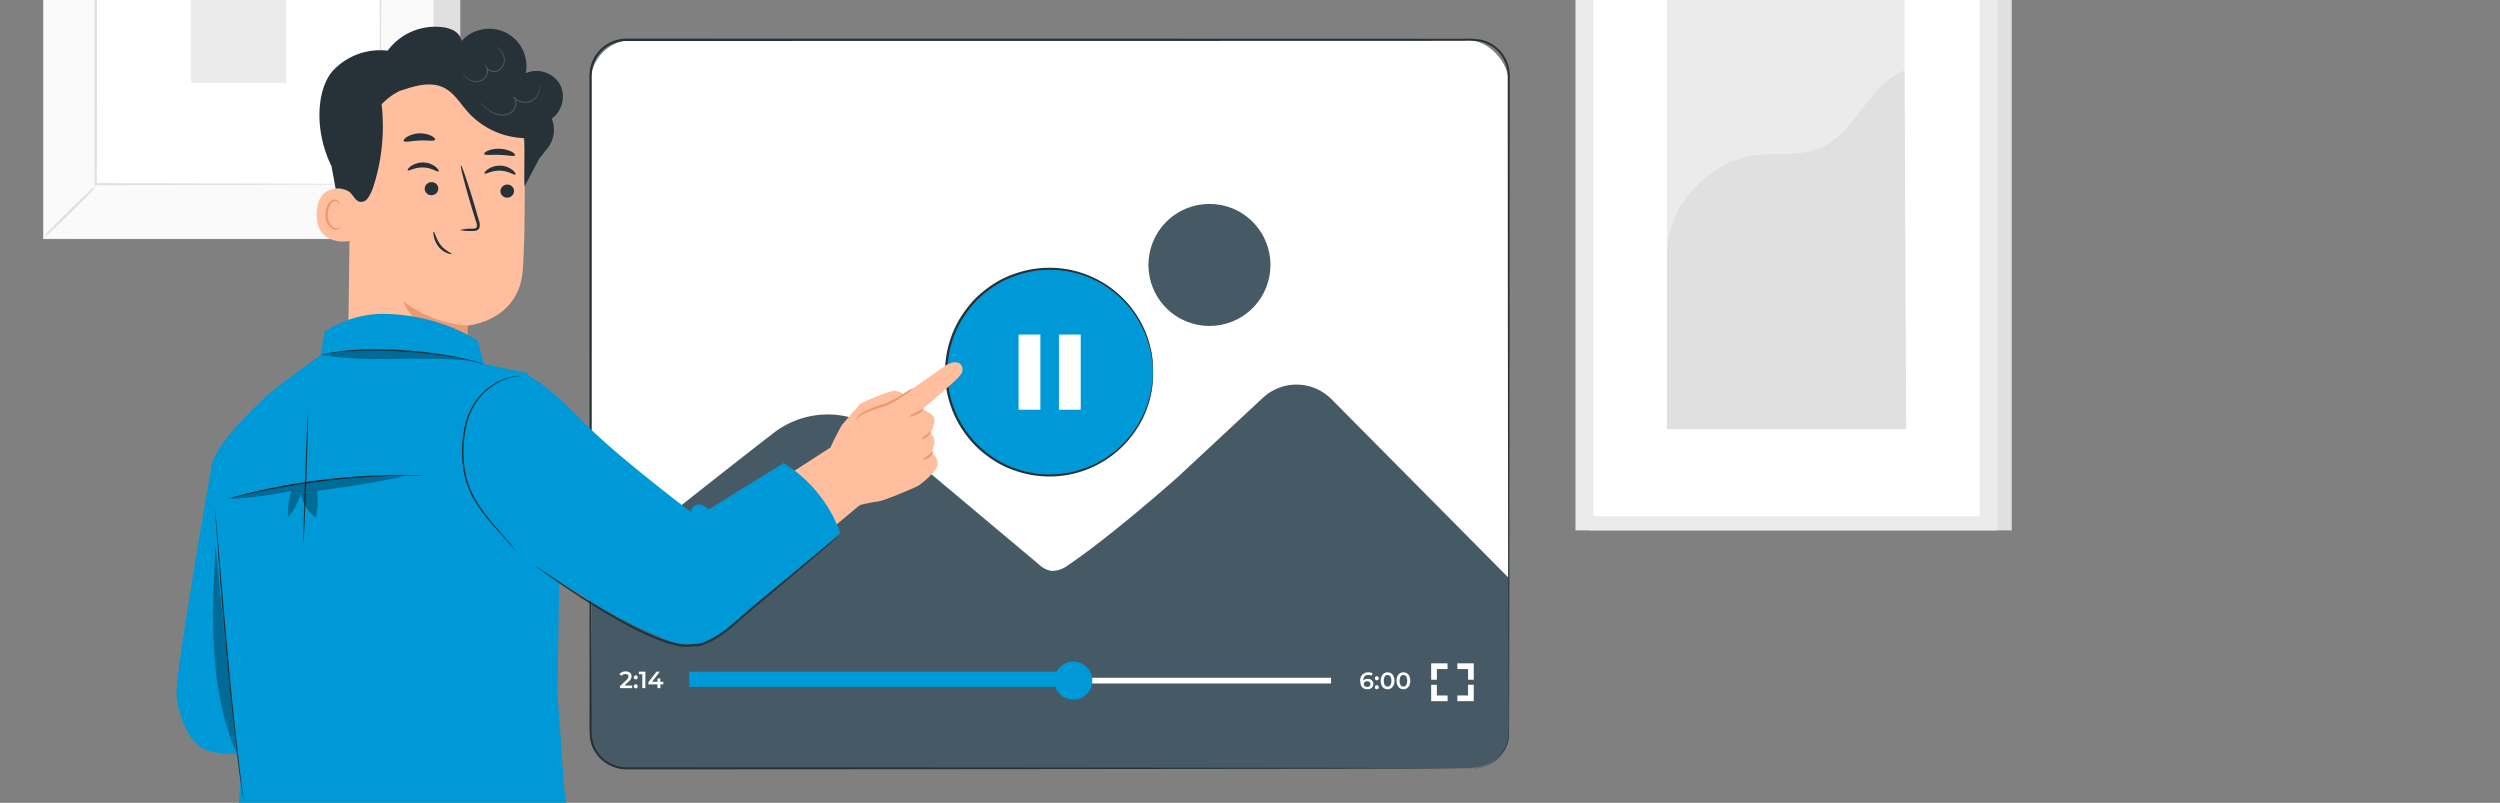 <svg xmlns="http://www.w3.org/2000/svg" xmlns:xlink="http://www.w3.org/1999/xlink" width="464" height="149" viewBox="0 0 464 149">
  <rect x="0" y="0" width="464" height="149" fill="#808080" stroke="none"/>
  <defs>
    <clipPath id="clip-path">
      <rect id="Rectángulo_2465" data-name="Rectángulo 2465" width="464" height="149" transform="translate(84 346)" fill="#fff"/>
    </clipPath>
  </defs>
  <g id="Enmascarar_grupo_1" data-name="Enmascarar grupo 1" transform="translate(-84 -346)" clip-path="url(#clip-path)">
    <g id="Grupo_14969" data-name="Grupo 14969" transform="translate(49.978 281.796)">
      <g id="Background_Complete" data-name="Background Complete" transform="translate(42.022 32.934)">
        <g id="Grupo_14553" data-name="Grupo 14553" transform="translate(284.41)">
          <g id="Grupo_14547" data-name="Grupo 14547" transform="translate(2.606)">
            <rect id="Rectángulo_2452" data-name="Rectángulo 2452" width="78.36" height="129.708" fill="#e0e0e0"/>
          </g>
          <g id="Grupo_14548" data-name="Grupo 14548" transform="translate(0)">
            <rect id="Rectángulo_2453" data-name="Rectángulo 2453" width="78.36" height="129.708" fill="#ebebeb"/>
          </g>
          <g id="Grupo_14549" data-name="Grupo 14549" transform="translate(3.337 2.63)">
            <rect id="Rectángulo_2454" data-name="Rectángulo 2454" width="71.686" height="124.447" fill="#fff"/>
          </g>
          <g id="Grupo_14552" data-name="Grupo 14552" transform="translate(16.983 18.801)">
            <g id="Grupo_14550" data-name="Grupo 14550" transform="translate(0.001)">
              <rect id="Rectángulo_2455" data-name="Rectángulo 2455" width="44.081" height="92.105" fill="#ebebeb"/>
            </g>
            <g id="Grupo_14551" data-name="Grupo 14551" transform="translate(0 25.533)">
              <path id="Trazado_57222" data-name="Trazado 57222" d="M399.295,119.467c-.1-8.6,7.635-17,16.155-18.2,4.063-.573,8.379.233,12.176-1.324,6.776-2.779,8.932-11.782,15.752-14.452l.31,66.572H399.295Z" transform="translate(-399.294 -85.488)" fill="#e0e0e0"/>
            </g>
          </g>
        </g>
        <g id="Grupo_14638" data-name="Grupo 14638" transform="translate(0 0.025)">
          <g id="Grupo_14561" data-name="Grupo 14561" transform="translate(4.932 0.023)">
            <g id="Grupo_14560" data-name="Grupo 14560">
              <g id="Grupo_14559" data-name="Grupo 14559">
                <g id="Grupo_14558" data-name="Grupo 14558">
                  <g id="Grupo_14557" data-name="Grupo 14557">
                    <g id="Grupo_14556" data-name="Grupo 14556">
                      <g id="Grupo_14555" data-name="Grupo 14555">
                        <g id="Grupo_14554" data-name="Grupo 14554">
                          <rect id="Rectángulo_2456" data-name="Rectángulo 2456" width="72.495" height="75.57" fill="#e0e0e0"/>
                        </g>
                      </g>
                    </g>
                  </g>
                </g>
              </g>
            </g>
          </g>
          <g id="Grupo_14576" data-name="Grupo 14576">
            <g id="Grupo_14568" data-name="Grupo 14568" transform="translate(0.022 0.023)">
              <g id="Grupo_14567" data-name="Grupo 14567">
                <g id="Grupo_14566" data-name="Grupo 14566">
                  <g id="Grupo_14565" data-name="Grupo 14565">
                    <g id="Grupo_14564" data-name="Grupo 14564">
                      <g id="Grupo_14563" data-name="Grupo 14563">
                        <g id="Grupo_14562" data-name="Grupo 14562">
                          <rect id="Rectángulo_2457" data-name="Rectángulo 2457" width="72.495" height="75.57" fill="#fafafa"/>
                        </g>
                      </g>
                    </g>
                  </g>
                </g>
              </g>
            </g>
            <g id="Grupo_14575" data-name="Grupo 14575">
              <g id="Grupo_14574" data-name="Grupo 14574">
                <g id="Grupo_14573" data-name="Grupo 14573">
                  <g id="Grupo_14572" data-name="Grupo 14572">
                    <g id="Grupo_14571" data-name="Grupo 14571">
                      <g id="Grupo_14570" data-name="Grupo 14570">
                        <g id="Grupo_14569" data-name="Grupo 14569">
                          <path id="Trazado_57223" data-name="Trazado 57223" d="M114.562,108.579H42.022V32.964h72.54Zm-72.5-.045h72.45V33.009H42.067Z" transform="translate(-42.022 -32.964)" fill="#e0e0e0"/>
                        </g>
                      </g>
                    </g>
                  </g>
                </g>
              </g>
            </g>
          </g>
          <g id="Grupo_14584" data-name="Grupo 14584" transform="translate(9.768 10.181)">
            <g id="Grupo_14583" data-name="Grupo 14583">
              <g id="Grupo_14582" data-name="Grupo 14582">
                <g id="Grupo_14581" data-name="Grupo 14581">
                  <g id="Grupo_14580" data-name="Grupo 14580">
                    <g id="Grupo_14579" data-name="Grupo 14579">
                      <g id="Grupo_14578" data-name="Grupo 14578">
                        <g id="Grupo_14577" data-name="Grupo 14577">
                          <rect id="Rectángulo_2458" data-name="Rectángulo 2458" width="53.004" height="55.252" fill="#fff"/>
                        </g>
                      </g>
                    </g>
                  </g>
                </g>
              </g>
            </g>
          </g>
          <g id="Grupo_14593" data-name="Grupo 14593" transform="translate(0.092 65.798)">
            <g id="Grupo_14592" data-name="Grupo 14592" transform="translate(0 0)">
              <g id="Grupo_14591" data-name="Grupo 14591">
                <g id="Grupo_14590" data-name="Grupo 14590">
                  <g id="Grupo_14589" data-name="Grupo 14589">
                    <g id="Grupo_14588" data-name="Grupo 14588">
                      <g id="Grupo_14587" data-name="Grupo 14587">
                        <g id="Grupo_14586" data-name="Grupo 14586">
                          <g id="Grupo_14585" data-name="Grupo 14585">
                            <path id="Trazado_57224" data-name="Trazado 57224" d="M51.806,110.964a8.627,8.627,0,0,1-1.308,1.521c-.846.893-2.036,2.1-3.369,3.416s-2.559,2.484-3.463,3.314a8.424,8.424,0,0,1-1.532,1.276,8.476,8.476,0,0,1,1.3-1.514c.846-.893,2.039-2.1,3.376-3.422s2.565-2.49,3.47-3.32A8.278,8.278,0,0,1,51.806,110.964Z" transform="translate(-42.132 -110.961)" fill="#e0e0e0"/>
                          </g>
                        </g>
                      </g>
                    </g>
                  </g>
                </g>
              </g>
            </g>
          </g>
          <g id="Grupo_14602" data-name="Grupo 14602" transform="translate(62.768 65.663)">
            <g id="Grupo_14601" data-name="Grupo 14601" transform="translate(0 0)">
              <g id="Grupo_14600" data-name="Grupo 14600">
                <g id="Grupo_14599" data-name="Grupo 14599">
                  <g id="Grupo_14598" data-name="Grupo 14598">
                    <g id="Grupo_14597" data-name="Grupo 14597">
                      <g id="Grupo_14596" data-name="Grupo 14596">
                        <g id="Grupo_14595" data-name="Grupo 14595">
                          <g id="Grupo_14594" data-name="Grupo 14594">
                            <path id="Trazado_57225" data-name="Trazado 57225" d="M116.431,110.8a8.66,8.66,0,0,1,1.521,1.308c.893.846,2.1,2.036,3.416,3.369s2.484,2.559,3.314,3.462a8.539,8.539,0,0,1,1.276,1.532,8.393,8.393,0,0,1-1.515-1.3c-.893-.846-2.1-2.039-3.422-3.377s-2.489-2.565-3.32-3.469A8.229,8.229,0,0,1,116.431,110.8Z" transform="translate(-116.428 -110.801)" fill="#e0e0e0"/>
                          </g>
                        </g>
                      </g>
                    </g>
                  </g>
                </g>
              </g>
            </g>
          </g>
          <g id="Grupo_14611" data-name="Grupo 14611" transform="translate(62.624 0.799)">
            <g id="Grupo_14610" data-name="Grupo 14610">
              <g id="Grupo_14609" data-name="Grupo 14609">
                <g id="Grupo_14608" data-name="Grupo 14608">
                  <g id="Grupo_14607" data-name="Grupo 14607">
                    <g id="Grupo_14606" data-name="Grupo 14606">
                      <g id="Grupo_14605" data-name="Grupo 14605">
                        <g id="Grupo_14604" data-name="Grupo 14604">
                          <g id="Grupo_14603" data-name="Grupo 14603">
                            <path id="Trazado_57226" data-name="Trazado 57226" d="M116.26,43.441a8.659,8.659,0,0,1,1.308-1.521c.846-.893,2.036-2.1,3.369-3.416s2.559-2.484,3.463-3.314a8.346,8.346,0,0,1,1.532-1.276,8.52,8.52,0,0,1-1.3,1.514c-.846.893-2.039,2.1-3.377,3.422s-2.565,2.489-3.469,3.32A8.23,8.23,0,0,1,116.26,43.441Z" transform="translate(-116.257 -33.911)" fill="#e0e0e0"/>
                          </g>
                        </g>
                      </g>
                    </g>
                  </g>
                </g>
              </g>
            </g>
          </g>
          <g id="Grupo_14620" data-name="Grupo 14620" transform="translate(0.093 0.79)">
            <g id="Grupo_14619" data-name="Grupo 14619">
              <g id="Grupo_14618" data-name="Grupo 14618">
                <g id="Grupo_14617" data-name="Grupo 14617">
                  <g id="Grupo_14616" data-name="Grupo 14616">
                    <g id="Grupo_14615" data-name="Grupo 14615">
                      <g id="Grupo_14614" data-name="Grupo 14614">
                        <g id="Grupo_14613" data-name="Grupo 14613">
                          <g id="Grupo_14612" data-name="Grupo 14612">
                            <path id="Trazado_57227" data-name="Trazado 57227" d="M51.662,43.575a8.66,8.66,0,0,1-1.521-1.308c-.893-.846-2.1-2.036-3.416-3.369s-2.484-2.559-3.314-3.463A8.394,8.394,0,0,1,42.135,33.9a8.427,8.427,0,0,1,1.513,1.3c.894.847,2.106,2.04,3.422,3.377s2.49,2.566,3.321,3.47A8.318,8.318,0,0,1,51.662,43.575Z" transform="translate(-42.132 -33.9)" fill="#e0e0e0"/>
                          </g>
                        </g>
                      </g>
                    </g>
                  </g>
                </g>
              </g>
            </g>
          </g>
          <g id="Grupo_14629" data-name="Grupo 14629" transform="translate(9.533 9.947)">
            <g id="Grupo_14628" data-name="Grupo 14628">
              <g id="Grupo_14627" data-name="Grupo 14627">
                <g id="Grupo_14626" data-name="Grupo 14626">
                  <g id="Grupo_14625" data-name="Grupo 14625">
                    <g id="Grupo_14624" data-name="Grupo 14624">
                      <g id="Grupo_14623" data-name="Grupo 14623">
                        <g id="Grupo_14622" data-name="Grupo 14622">
                          <g id="Grupo_14621" data-name="Grupo 14621">
                            <path id="Trazado_57228" data-name="Trazado 57228" d="M106.416,100.242a2.645,2.645,0,0,1-.011-.268c0-.188-.007-.442-.012-.771-.006-.693-.014-1.689-.024-2.982-.013-2.618-.031-6.426-.054-11.261-.025-9.677-.061-23.463-.1-39.969l.2.2-52.854.03h-.005l.235-.235c-.013,20.28-.024,39.252-.033,55.252l-.2-.2,38.273.1,10.751.052,2.845.024.735.011c.166,0,.252.008.256.011a1.457,1.457,0,0,1-.234.012l-.713.012-2.806.023-10.705.052-38.4.1h-.2v-.2c-.01-16-.021-34.972-.034-55.252v-.235h.24l52.854.03h.2v.2c-.043,16.561-.079,30.391-.1,40.1-.024,4.815-.041,8.608-.054,11.215-.01,1.276-.019,2.259-.024,2.943-.005.319-.009.566-.012.749A1.777,1.777,0,0,1,106.416,100.242Z" transform="translate(-53.322 -44.755)" fill="#e0e0e0"/>
                          </g>
                        </g>
                      </g>
                    </g>
                  </g>
                </g>
              </g>
            </g>
          </g>
          <g id="Grupo_14637" data-name="Grupo 14637" transform="translate(27.426 28.964)">
            <g id="Grupo_14636" data-name="Grupo 14636">
              <g id="Grupo_14635" data-name="Grupo 14635">
                <g id="Grupo_14634" data-name="Grupo 14634">
                  <g id="Grupo_14633" data-name="Grupo 14633">
                    <g id="Grupo_14632" data-name="Grupo 14632">
                      <g id="Grupo_14631" data-name="Grupo 14631">
                        <g id="Grupo_14630" data-name="Grupo 14630">
                          <rect id="Rectángulo_2459" data-name="Rectángulo 2459" width="17.687" height="17.687" fill="#ebebeb"/>
                        </g>
                      </g>
                    </g>
                  </g>
                </g>
              </g>
            </g>
          </g>
        </g>
      </g>
      <g id="Screen" transform="translate(143.412 71.371)">
        <g id="Grupo_14651" data-name="Grupo 14651" transform="translate(0 0)">
          <g id="Grupo_14641" data-name="Grupo 14641">
            <rect id="Rectángulo_2460" data-name="Rectángulo 2460" width="170.405" height="135.206" rx="7.867" transform="translate(0.22 0.22)" fill="#fff"/>
            <path id="Trazado_57229" data-name="Trazado 57229" d="M300,157.332a9.162,9.162,0,0,0-12.751-.253L271.3,171.929s-12.2,10.831-20.1,16.135a4.963,4.963,0,0,1-3.207,1.132,4.462,4.462,0,0,1-2.334-1.227l-21.011-17.626-7.658-6.378a16.4,16.4,0,0,0-20.528-.38c-15.712,12.148-33.732,26.695-33.732,26.695l-.208,29.97c-.022,3.077,3.271,5.58,7.34,5.58H325.143c4.275,0,7.741-2.621,7.741-5.855V190.5Z" transform="translate(-162.259 -90.404)" fill="#455a64"/>
            <g id="Grupo_14639" data-name="Grupo 14639" transform="translate(99.067 25.989)">
              <circle id="Elipse_877" data-name="Elipse 877" cx="11.326" cy="11.326" r="11.326" transform="translate(0 16.018) rotate(-45)" fill="#455a64"/>
            </g>
            <g id="Grupo_14640" data-name="Grupo 14640">
              <path id="Trazado_57230" data-name="Trazado 57230" d="M326.2,213.923s.131-.014.389-.031a6.189,6.189,0,0,0,1.139-.175,6.6,6.6,0,0,0,3.705-2.432,6.468,6.468,0,0,0,1.27-3.031,12.284,12.284,0,0,0,.073-1.923q0-1.011-.005-2.106c-.006-2.922-.013-6.292-.02-10.085-.016-15.182-.04-37.142-.07-64.274-.008-13.568-.017-28.43-.026-44.385a6.5,6.5,0,0,0-2.4-5.139,6.57,6.57,0,0,0-2.65-1.278,13.992,13.992,0,0,0-3.027-.158l-12.559.005-26.215.009-116.725.018a6.447,6.447,0,0,0-5.909,3.882,6.83,6.83,0,0,0-.477,1.8c-.06.61-.044,1.256-.046,1.9v3.841q0,7.67,0,15.234,0,15.125,0,29.782c0,19.526-.008,38.36-.013,56.3q0,6.728,0,13.286c.023,1.083-.059,2.2.07,3.235a6.294,6.294,0,0,0,1.17,2.886,6.466,6.466,0,0,0,5.379,2.651l24.728.011,44.387.027,64.27.07,17.474.041,4.544.022c1.024.007,1.549.022,1.549.022s-.525.015-1.549.023l-4.544.022-17.474.04-64.27.07-44.387.027-24.728.011a6.858,6.858,0,0,1-5.694-2.807,6.685,6.685,0,0,1-1.244-3.062,32.375,32.375,0,0,1-.077-3.29q0-6.557,0-13.286c0-17.942-.008-36.776-.013-56.3q0-14.644,0-29.782,0-7.563,0-15.234V86.513c0-.639-.017-1.279.048-1.948a7.221,7.221,0,0,1,.51-1.919,6.886,6.886,0,0,1,6.313-4.148l116.725.017,26.215.009,12.559.005a14.359,14.359,0,0,1,3.108.17,6.96,6.96,0,0,1,2.8,1.355,6.87,6.87,0,0,1,2.527,5.427c-.009,15.955-.019,30.816-.026,44.385-.03,27.133-.054,49.092-.07,64.274-.008,3.794-.014,7.163-.02,10.085q0,1.1-.005,2.106a12.436,12.436,0,0,1-.085,1.939,6.656,6.656,0,0,1-5.073,5.49,5.788,5.788,0,0,1-1.149.155C326.331,213.924,326.2,213.923,326.2,213.923Z" transform="translate(-162.211 -78.497)" fill="#263238"/>
            </g>
          </g>
          <g id="Grupo_14642" data-name="Grupo 14642" transform="translate(5.574 117.446)">
            <path id="Trazado_57231" data-name="Trazado 57231" d="M171.189,220.338v.48h-2.252v-.38l1.214-1.153c.3-.283.349-.462.349-.633,0-.279-.192-.441-.569-.441a.863.863,0,0,0-.715.319l-.4-.305a1.411,1.411,0,0,1,1.161-.507c.664,0,1.092.337,1.092.878a1.221,1.221,0,0,1-.506.964l-.817.778Z" transform="translate(-168.818 -217.718)" fill="#fff"/>
            <path id="Trazado_57232" data-name="Trazado 57232" d="M171.992,218.961a.358.358,0,1,1,.715,0,.358.358,0,1,1-.715,0Zm0,1.664a.358.358,0,1,1,.715,0,.358.358,0,1,1-.715,0Z" transform="translate(-169.314 -217.856)" fill="#fff"/>
            <path id="Trazado_57233" data-name="Trazado 57233" d="M174.3,217.77v3.056h-.567v-2.581h-.646v-.476Z" transform="translate(-169.486 -217.726)" fill="#fff"/>
            <path id="Trazado_57234" data-name="Trazado 57234" d="M177.96,220.133h-.542v.693h-.55v-.693h-1.676v-.394l1.506-1.969h.607l-1.42,1.882h1v-.616h.532v.616h.542Z" transform="translate(-169.815 -217.726)" fill="#fff"/>
          </g>
          <g id="Grupo_14643" data-name="Grupo 14643" transform="translate(18.712 118.63)">
            <rect id="Rectángulo_2461" data-name="Rectángulo 2461" width="118.941" height="1.057" fill="#fff"/>
          </g>
          <g id="Grupo_14644" data-name="Grupo 14644" transform="translate(18.539 117.491)">
            <rect id="Rectángulo_2462" data-name="Rectángulo 2462" width="72.462" height="2.819" fill="#0099d7"/>
          </g>
          <g id="Grupo_14645" data-name="Grupo 14645" transform="translate(86.284 115.631)">
            <path id="Trazado_57235" data-name="Trazado 57235" d="M271.549,219.095a3.528,3.528,0,1,1-3.529-3.528A3.528,3.528,0,0,1,271.549,219.095Z" transform="translate(-264.492 -215.567)" fill="#0099d7"/>
          </g>
          <g id="Grupo_14646" data-name="Grupo 14646" transform="translate(143.071 117.614)">
            <path id="Trazado_57236" data-name="Trazado 57236" d="M334.248,220.069a1.019,1.019,0,0,1-1.118.992c-.833,0-1.323-.537-1.323-1.52a1.448,1.448,0,0,1,1.5-1.624,1.533,1.533,0,0,1,.8.2l-.209.429a1.037,1.037,0,0,0-.581-.148c-.576,0-.939.359-.939,1.052v.005a1.044,1.044,0,0,1,.817-.319A.954.954,0,0,1,334.248,220.069Zm-.55.026c0-.319-.24-.519-.611-.519a.555.555,0,0,0-.62.524c0,.288.227.515.633.515A.53.53,0,0,0,333.7,220.1Z" transform="translate(-331.807 -217.917)" fill="#fff"/>
            <path id="Trazado_57237" data-name="Trazado 57237" d="M335.028,219.159a.358.358,0,1,1,.715,0,.358.358,0,1,1-.715,0Zm0,1.664a.358.358,0,1,1,.715,0,.358.358,0,1,1-.715,0Z" transform="translate(-332.311 -218.055)" fill="#fff"/>
            <path id="Trazado_57238" data-name="Trazado 57238" d="M336.309,219.489c0-1,.55-1.572,1.275-1.572s1.28.568,1.28,1.572-.55,1.572-1.28,1.572S336.309,220.492,336.309,219.489Zm1.982,0c0-.737-.288-1.078-.708-1.078s-.7.341-.7,1.078.289,1.078.7,1.078S338.291,220.227,338.291,219.489Z" transform="translate(-332.511 -217.917)" fill="#fff"/>
            <path id="Trazado_57239" data-name="Trazado 57239" d="M339.788,219.489c0-1,.55-1.572,1.275-1.572s1.28.568,1.28,1.572-.55,1.572-1.28,1.572S339.788,220.492,339.788,219.489Zm1.982,0c0-.737-.288-1.078-.708-1.078s-.7.341-.7,1.078.289,1.078.7,1.078S341.77,220.227,341.77,219.489Z" transform="translate(-333.055 -217.917)" fill="#fff"/>
          </g>
          <g id="Grupo_14647" data-name="Grupo 14647" transform="translate(156.238 115.948)">
            <path id="Trazado_57240" data-name="Trazado 57240" d="M348.473,218.99h-1.057v-3.048h3.042V217h-1.984Z" transform="translate(-347.416 -215.942)" fill="#fff"/>
          </g>
          <g id="Grupo_14648" data-name="Grupo 14648" transform="translate(156.235 119.931)">
            <path id="Trazado_57241" data-name="Trazado 57241" d="M350.46,223.706h-3.048v-3.042h1.057v1.984h1.991Z" transform="translate(-347.412 -220.665)" fill="#fff"/>
          </g>
          <g id="Grupo_14649" data-name="Grupo 14649" transform="translate(161.094 119.925)">
            <path id="Trazado_57242" data-name="Trazado 57242" d="M356.215,223.7h-3.042v-1.057h1.985v-1.991h1.057Z" transform="translate(-353.172 -220.656)" fill="#fff"/>
          </g>
          <g id="Grupo_14650" data-name="Grupo 14650" transform="translate(161.091 115.948)">
            <path id="Trazado_57243" data-name="Trazado 57243" d="M356.217,218.984H355.16V217h-1.99v-1.057h3.048Z" transform="translate(-353.169 -215.942)" fill="#fff"/>
          </g>
        </g>
      </g>
      <g id="Button" transform="translate(206.831 111.272)">
        <g id="Grupo_14657" data-name="Grupo 14657" transform="translate(0 0)">
          <g id="Grupo_14655" data-name="Grupo 14655" transform="translate(0)">
            <g id="Grupo_14654" data-name="Grupo 14654">
              <g id="Grupo_14653" data-name="Grupo 14653">
                <circle id="Elipse_878" data-name="Elipse 878" cx="19.195" cy="19.195" r="19.195" transform="translate(0 37.902) rotate(-80.848)" fill="#0099d7"/>
                <g id="Grupo_14652" data-name="Grupo 14652" transform="translate(2.589 2.642)">
                  <path id="Trazado_57244" data-name="Trazado 57244" d="M279.067,148.29a1.674,1.674,0,0,1-.038-.31c-.017-.228-.04-.528-.068-.91l-.044-.67c-.028-.245-.082-.511-.126-.8a14.094,14.094,0,0,0-.407-1.975,18.332,18.332,0,0,0-2.135-5.073,19.019,19.019,0,0,0-22.846-8.1,17.452,17.452,0,0,0-4.8,2.586,17.375,17.375,0,0,0-4.012,4.032,18.379,18.379,0,0,0-2.712,5.229,18.819,18.819,0,0,0,0,11.976,18.375,18.375,0,0,0,2.711,5.23,21.565,21.565,0,0,0,1.86,2.2,21.236,21.236,0,0,0,2.153,1.831,17.478,17.478,0,0,0,4.8,2.588,19.068,19.068,0,0,0,22.846-8.1,18.312,18.312,0,0,0,2.135-5.073,14.079,14.079,0,0,0,.407-1.976c.045-.288.1-.554.126-.8s.031-.467.045-.67c.028-.382.051-.682.067-.909a1.658,1.658,0,0,1,.038-.31,1.579,1.579,0,0,1,.007.311c-.006.228-.014.531-.025.914q-.01.3-.024.675c-.02.247-.067.515-.105.807a13.541,13.541,0,0,1-.37,2,18.179,18.179,0,0,1-2.09,5.158,19.334,19.334,0,0,1-13.012,9.169,19.409,19.409,0,0,1-10.184-.815,17.792,17.792,0,0,1-4.916-2.631,17.777,17.777,0,0,1-4.11-4.116,18.778,18.778,0,0,1-2.78-5.348,19.207,19.207,0,0,1,0-12.252,18.77,18.77,0,0,1,2.78-5.346,17.726,17.726,0,0,1,4.109-4.115,17.8,17.8,0,0,1,4.915-2.63,19.415,19.415,0,0,1,10.183-.815,19.327,19.327,0,0,1,13.012,9.169,18.18,18.18,0,0,1,2.09,5.157,13.57,13.57,0,0,1,.37,2c.038.292.085.56.105.807s.017.472.024.675c.01.384.019.687.025.915A1.585,1.585,0,0,1,279.067,148.29Z" transform="translate(-240.457 -128.928)" fill="#263238"/>
                </g>
              </g>
            </g>
          </g>
          <g id="Grupo_14656" data-name="Grupo 14656" transform="translate(16.238 15.029)">
            <rect id="Rectángulo_2463" data-name="Rectángulo 2463" width="4.044" height="13.949" fill="#fff"/>
            <rect id="Rectángulo_2464" data-name="Rectángulo 2464" width="4.044" height="13.949" transform="translate(7.489)" fill="#fff"/>
          </g>
        </g>
      </g>
      <g id="Character" transform="translate(66.775 69.173)">
        <g id="Grupo_14968" data-name="Grupo 14968" transform="translate(0 0)">
          <g id="Grupo_14740" data-name="Grupo 14740" transform="translate(56.63 309.056)">
            <g id="Grupo_14735" data-name="Grupo 14735">
              <g id="Grupo_14734" data-name="Grupo 14734">
                <g id="Grupo_14733" data-name="Grupo 14733">
                  <g id="Grupo_14667" data-name="Grupo 14667">
                    <g id="Grupo_14666" data-name="Grupo 14666">
                      <g id="Grupo_14665" data-name="Grupo 14665">
                        <g id="Grupo_14664" data-name="Grupo 14664">
                          <g id="Grupo_14663" data-name="Grupo 14663">
                            <g id="Grupo_14662" data-name="Grupo 14662">
                              <g id="Grupo_14661" data-name="Grupo 14661">
                                <g id="Grupo_14660" data-name="Grupo 14660">
                                  <g id="Grupo_14659" data-name="Grupo 14659">
                                    <g id="Grupo_14658" data-name="Grupo 14658">
                                      <path id="Trazado_57245" data-name="Trazado 57245" d="M138.494,442.248v20.073l41.3-.2c-.3-4.07-22.967-12.192-22.967-12.192l.451-7.686Z" transform="translate(-138.494 -442.248)" fill="#455a64"/>
                                    </g>
                                  </g>
                                </g>
                              </g>
                            </g>
                          </g>
                        </g>
                      </g>
                    </g>
                  </g>
                  <g id="Grupo_14678" data-name="Grupo 14678" transform="translate(5.508 5.792)" opacity="0.6">
                    <g id="Grupo_14677" data-name="Grupo 14677">
                      <g id="Grupo_14676" data-name="Grupo 14676">
                        <g id="Grupo_14675" data-name="Grupo 14675">
                          <g id="Grupo_14674" data-name="Grupo 14674">
                            <g id="Grupo_14673" data-name="Grupo 14673">
                              <g id="Grupo_14672" data-name="Grupo 14672">
                                <g id="Grupo_14671" data-name="Grupo 14671">
                                  <g id="Grupo_14670" data-name="Grupo 14670">
                                    <g id="Grupo_14669" data-name="Grupo 14669">
                                      <g id="Grupo_14668" data-name="Grupo 14668">
                                        <path id="Trazado_57246" data-name="Trazado 57246" d="M146.2,449.192a1.749,1.749,0,0,0-1.131,2.005,1.611,1.611,0,0,0,1.906,1.183,1.845,1.845,0,0,0,1.187-2.129,1.656,1.656,0,0,0-2.113-1" transform="translate(-145.024 -449.114)" fill="#fff"/>
                                      </g>
                                    </g>
                                  </g>
                                </g>
                              </g>
                            </g>
                          </g>
                        </g>
                      </g>
                    </g>
                  </g>
                  <g id="Grupo_14688" data-name="Grupo 14688" transform="translate(0 16.868)">
                    <g id="Grupo_14687" data-name="Grupo 14687">
                      <g id="Grupo_14686" data-name="Grupo 14686">
                        <g id="Grupo_14685" data-name="Grupo 14685">
                          <g id="Grupo_14684" data-name="Grupo 14684">
                            <g id="Grupo_14683" data-name="Grupo 14683">
                              <g id="Grupo_14682" data-name="Grupo 14682">
                                <g id="Grupo_14681" data-name="Grupo 14681">
                                  <g id="Grupo_14680" data-name="Grupo 14680">
                                    <g id="Grupo_14679" data-name="Grupo 14679">
                                      <path id="Trazado_57247" data-name="Trazado 57247" d="M138.494,465.449v-3.206l39.433.456s2.056,1.213,1.869,2.554Z" transform="translate(-138.494 -462.243)" fill="#263238"/>
                                    </g>
                                  </g>
                                </g>
                              </g>
                            </g>
                          </g>
                        </g>
                      </g>
                    </g>
                  </g>
                  <g id="Grupo_14699" data-name="Grupo 14699" transform="translate(14.622 7.891)">
                    <g id="Grupo_14698" data-name="Grupo 14698">
                      <g id="Grupo_14697" data-name="Grupo 14697">
                        <g id="Grupo_14696" data-name="Grupo 14696">
                          <g id="Grupo_14695" data-name="Grupo 14695">
                            <g id="Grupo_14694" data-name="Grupo 14694">
                              <g id="Grupo_14693" data-name="Grupo 14693">
                                <g id="Grupo_14692" data-name="Grupo 14692">
                                  <g id="Grupo_14691" data-name="Grupo 14691">
                                    <g id="Grupo_14690" data-name="Grupo 14690">
                                      <g id="Grupo_14689" data-name="Grupo 14689">
                                        <path id="Trazado_57248" data-name="Trazado 57248" d="M159.538,451.785c0,.208-1,.318-1.982,1-.995.658-1.491,1.567-1.676,1.487-.186-.037.1-1.286,1.293-2.094S159.579,451.594,159.538,451.785Z" transform="translate(-155.827 -451.602)" fill="#263238"/>
                                      </g>
                                    </g>
                                  </g>
                                </g>
                              </g>
                            </g>
                          </g>
                        </g>
                      </g>
                    </g>
                  </g>
                  <g id="Grupo_14710" data-name="Grupo 14710" transform="translate(21.061 9.851)">
                    <g id="Grupo_14709" data-name="Grupo 14709">
                      <g id="Grupo_14708" data-name="Grupo 14708">
                        <g id="Grupo_14707" data-name="Grupo 14707">
                          <g id="Grupo_14706" data-name="Grupo 14706">
                            <g id="Grupo_14705" data-name="Grupo 14705">
                              <g id="Grupo_14704" data-name="Grupo 14704">
                                <g id="Grupo_14703" data-name="Grupo 14703">
                                  <g id="Grupo_14702" data-name="Grupo 14702">
                                    <g id="Grupo_14701" data-name="Grupo 14701">
                                      <g id="Grupo_14700" data-name="Grupo 14700">
                                        <path id="Trazado_57249" data-name="Trazado 57249" d="M166.144,454.006c.049.2-.815.568-1.483,1.459-.694.87-.852,1.825-1.052,1.819-.188.035-.345-1.182.507-2.273S166.136,453.808,166.144,454.006Z" transform="translate(-163.46 -453.925)" fill="#263238"/>
                                      </g>
                                    </g>
                                  </g>
                                </g>
                              </g>
                            </g>
                          </g>
                        </g>
                      </g>
                    </g>
                  </g>
                  <g id="Grupo_14721" data-name="Grupo 14721" transform="translate(25.925 11.431)">
                    <g id="Grupo_14720" data-name="Grupo 14720">
                      <g id="Grupo_14719" data-name="Grupo 14719">
                        <g id="Grupo_14718" data-name="Grupo 14718">
                          <g id="Grupo_14717" data-name="Grupo 14717">
                            <g id="Grupo_14716" data-name="Grupo 14716">
                              <g id="Grupo_14715" data-name="Grupo 14715">
                                <g id="Grupo_14714" data-name="Grupo 14714">
                                  <g id="Grupo_14713" data-name="Grupo 14713">
                                    <g id="Grupo_14712" data-name="Grupo 14712">
                                      <g id="Grupo_14711" data-name="Grupo 14711">
                                        <path id="Trazado_57250" data-name="Trazado 57250" d="M169.48,459.415c-.182.047-.477-.99.022-2.138s1.431-1.615,1.518-1.443c.116.17-.484.79-.88,1.74C169.723,458.512,169.678,459.391,169.48,459.415Z" transform="translate(-169.226 -455.799)" fill="#263238"/>
                                      </g>
                                    </g>
                                  </g>
                                </g>
                              </g>
                            </g>
                          </g>
                        </g>
                      </g>
                    </g>
                  </g>
                  <g id="Grupo_14732" data-name="Grupo 14732" transform="translate(13.664 1.646)">
                    <g id="Grupo_14731" data-name="Grupo 14731">
                      <g id="Grupo_14730" data-name="Grupo 14730">
                        <g id="Grupo_14729" data-name="Grupo 14729">
                          <g id="Grupo_14728" data-name="Grupo 14728">
                            <g id="Grupo_14727" data-name="Grupo 14727">
                              <g id="Grupo_14726" data-name="Grupo 14726">
                                <g id="Grupo_14725" data-name="Grupo 14725">
                                  <g id="Grupo_14724" data-name="Grupo 14724">
                                    <g id="Grupo_14723" data-name="Grupo 14723">
                                      <g id="Grupo_14722" data-name="Grupo 14722">
                                        <path id="Trazado_57251" data-name="Trazado 57251" d="M158.96,444.92c-.081.191-1.006-.083-2.139.014-1.135.073-2.012.481-2.119.3-.118-.148.732-.932,2.068-1.027S159.056,444.755,158.96,444.92Z" transform="translate(-154.691 -444.199)" fill="#263238"/>
                                      </g>
                                    </g>
                                  </g>
                                </g>
                              </g>
                            </g>
                          </g>
                        </g>
                      </g>
                    </g>
                  </g>
                </g>
              </g>
            </g>
            <g id="Grupo_14739" data-name="Grupo 14739" transform="translate(13.334 2.577)">
              <g id="Grupo_14738" data-name="Grupo 14738">
                <g id="Grupo_14737" data-name="Grupo 14737">
                  <g id="Grupo_14736" data-name="Grupo 14736">
                    <path id="Trazado_57252" data-name="Trazado 57252" d="M159.128,451.7a2.9,2.9,0,0,0,.089-1.226,6.7,6.7,0,0,0-1.094-3.164,6.282,6.282,0,0,0-1.615-1.667,1.421,1.421,0,0,0-1.394-.239,1.536,1.536,0,0,0-.813,1.321,5.319,5.319,0,0,0,3.629,4.7,5.239,5.239,0,0,0,5.578-1.623,3.666,3.666,0,0,0,.741-1.239,1.309,1.309,0,0,0,.006-.8.961.961,0,0,0-.562-.58,1.783,1.783,0,0,0-1.287.124,7.677,7.677,0,0,0-.961.537,8.512,8.512,0,0,0-2.361,2.291,3.157,3.157,0,0,0-.569,1.075,11.811,11.811,0,0,1,3.145-3c.553-.31,1.276-.757,1.861-.558.256.1.358.4.235.75a3.213,3.213,0,0,1-.65,1.022,4.752,4.752,0,0,1-4.994,1.42,4.84,4.84,0,0,1-3.27-4.08,1,1,0,0,1,.487-.869.957.957,0,0,1,.92.179,6.019,6.019,0,0,1,1.538,1.49,7.018,7.018,0,0,1,1.2,2.941C159.1,451.26,159.078,451.7,159.128,451.7Z" transform="translate(-154.3 -445.303)" fill="#263238"/>
                  </g>
                </g>
              </g>
            </g>
          </g>
          <g id="Grupo_14771" data-name="Grupo 14771" transform="translate(20.936 309.234)">
            <g id="Grupo_14747" data-name="Grupo 14747">
              <g id="Grupo_14746" data-name="Grupo 14746">
                <g id="Grupo_14745" data-name="Grupo 14745">
                  <g id="Grupo_14744" data-name="Grupo 14744">
                    <g id="Grupo_14743" data-name="Grupo 14743">
                      <g id="Grupo_14742" data-name="Grupo 14742">
                        <g id="Grupo_14741" data-name="Grupo 14741">
                          <path id="Trazado_57253" data-name="Trazado 57253" d="M112.686,443.3v6.482l-.468,11.651-15.485.37-.552-12.02.454-7.324Z" transform="translate(-96.182 -442.459)" fill="#455a64"/>
                        </g>
                      </g>
                    </g>
                  </g>
                </g>
              </g>
            </g>
            <g id="Grupo_14755" data-name="Grupo 14755" transform="translate(8.359 2.161)">
              <g id="Grupo_14754" data-name="Grupo 14754">
                <g id="Grupo_14753" data-name="Grupo 14753">
                  <g id="Grupo_14752" data-name="Grupo 14752">
                    <g id="Grupo_14751" data-name="Grupo 14751">
                      <g id="Grupo_14750" data-name="Grupo 14750">
                        <g id="Grupo_14749" data-name="Grupo 14749">
                          <g id="Grupo_14748" data-name="Grupo 14748">
                            <path id="Trazado_57254" data-name="Trazado 57254" d="M106.112,460.956c-.094.005.129-3.559.5-7.958s.745-7.972.839-7.977-.128,3.558-.5,7.96S106.207,460.952,106.112,460.956Z" transform="translate(-106.091 -445.021)" fill="#263238"/>
                          </g>
                        </g>
                      </g>
                    </g>
                  </g>
                </g>
              </g>
            </g>
            <g id="Grupo_14762" data-name="Grupo 14762" transform="translate(0.454 17.035)">
              <g id="Grupo_14761" data-name="Grupo 14761">
                <g id="Grupo_14760" data-name="Grupo 14760">
                  <g id="Grupo_14759" data-name="Grupo 14759">
                    <g id="Grupo_14758" data-name="Grupo 14758">
                      <g id="Grupo_14757" data-name="Grupo 14757">
                        <g id="Grupo_14756" data-name="Grupo 14756">
                          <path id="Trazado_57255" data-name="Trazado 57255" d="M112.364,462.652l-15.644.178v2.132l15.655-.019Z" transform="translate(-96.72 -462.652)" fill="#263238"/>
                        </g>
                      </g>
                    </g>
                  </g>
                </g>
              </g>
            </g>
            <g id="Grupo_14770" data-name="Grupo 14770" transform="translate(0.49 5.809)">
              <g id="Grupo_14769" data-name="Grupo 14769">
                <g id="Grupo_14768" data-name="Grupo 14768">
                  <g id="Grupo_14767" data-name="Grupo 14767">
                    <g id="Grupo_14766" data-name="Grupo 14766">
                      <g id="Grupo_14765" data-name="Grupo 14765">
                        <g id="Grupo_14764" data-name="Grupo 14764">
                          <g id="Grupo_14763" data-name="Grupo 14763">
                            <path id="Trazado_57256" data-name="Trazado 57256" d="M96.766,453.874c-.024-.018.109-.242.4-.615a10.7,10.7,0,0,1,1.38-1.448,10.534,10.534,0,0,1,2.5-1.645,8.374,8.374,0,0,1,9.65,1.75,6.932,6.932,0,0,1,1.134,1.65,1.929,1.929,0,0,1,.246.688,15.81,15.81,0,0,0-1.621-2.114,8.326,8.326,0,0,0-5.8-2.334,9.585,9.585,0,0,0-5.889,2.253C97.461,453.094,96.83,453.926,96.766,453.874Z" transform="translate(-96.763 -449.346)" fill="#263238"/>
                          </g>
                        </g>
                      </g>
                    </g>
                  </g>
                </g>
              </g>
            </g>
          </g>
          <g id="Grupo_14774" data-name="Grupo 14774" transform="translate(12.034 155.83)">
            <path id="Trazado_57257" data-name="Trazado 57257" d="M145.894,263.441l-1.807-2.827-57.86,2.718s-1.109,17.975-.305,24.556c.258,2.114,1.45,10.294,1.45,10.294l1.428,63.4c.544,5.03,1.908,57.952,1.908,57.952h22.933l4.676-84.833c.493-9.442.136-23.751.612-34.2l7.878,32,5.866,19.69s-1.265,9.766-2.652,21.394c-1.943,16.292-1.874,45.215-1.874,45.215l23.541.377s3.269-30.047,5.828-47.594l2.2-20.942c.013-3.5-1.526-12.069-1.793-13.477Z" transform="translate(-85.629 -260.614)" fill="#263238"/>
            <g id="Grupo_14772" data-name="Grupo 14772" transform="translate(21.384 20.766)">
              <path id="Trazado_57258" data-name="Trazado 57258" d="M128.031,306.268a5.535,5.535,0,0,1-1.059-.355,10.878,10.878,0,0,1-1.205-.516c-.458-.227-1-.455-1.549-.791a20.4,20.4,0,0,1-1.8-1.1c-.642-.406-1.277-.911-1.95-1.437a28.919,28.919,0,0,1-3.924-3.92,29.222,29.222,0,0,1-3.043-4.64c-.367-.771-.741-1.492-1-2.207a18.95,18.95,0,0,1-.7-1.988,16.968,16.968,0,0,1-.446-1.68,10.474,10.474,0,0,1-.246-1.288,5.477,5.477,0,0,1-.118-1.111c.089-.016.291,1.567,1.1,3.987a20.467,20.467,0,0,0,.745,1.945c.27.7.651,1.4,1.022,2.159a30.813,30.813,0,0,0,3.026,4.552,30.506,30.506,0,0,0,3.843,3.886c.657.526,1.275,1.035,1.9,1.448.6.445,1.2.8,1.746,1.135C126.567,305.642,128.067,306.185,128.031,306.268Z" transform="translate(-110.978 -285.23)" fill="#455a64"/>
            </g>
            <g id="Grupo_14773" data-name="Grupo 14773" transform="translate(49.65 10.173)">
              <path id="Trazado_57259" data-name="Trazado 57259" d="M155.616,279.111a5.429,5.429,0,0,1-2,.058,11.678,11.678,0,0,1-4.6-1.495,11.442,11.442,0,0,1-3.6-3.231,5.339,5.339,0,0,1-.936-1.769c.067-.035.42.641,1.178,1.585a12.866,12.866,0,0,0,3.568,3.042,13.214,13.214,0,0,0,4.421,1.567C154.852,279.057,155.614,279.035,155.616,279.111Z" transform="translate(-144.485 -272.673)" fill="#455a64"/>
            </g>
          </g>
          <g id="Grupo_14779" data-name="Grupo 14779" transform="translate(110.59 62.272)">
            <path id="Trazado_57260" data-name="Trazado 57260" d="M214.765,166.465a51.1,51.1,0,0,1,2.465-5c.637-.843,3.471-4.08,3.471-4.08s5.693-2.638,6.623-2.373a7.018,7.018,0,0,1,1.574.66l7.956-5.567s1.866-.979,2.587.132-.273,1.95-.7,2.468-6.189,5.458-6.189,5.458l-.212.39s2.145.661,2.153,1.833a5.689,5.689,0,0,1-.769,2.468,2.047,2.047,0,0,1,.656,2.216l-.418,1.429a2.515,2.515,0,0,1,1.086,2.283c-.2,1.43-3.615,3.885-3.615,3.885s-6.192,2.764-7.476,2.888-4.208.857-4.208.857Z" transform="translate(-204.383 -149.71)" fill="#ffbe9d"/>
            <g id="Grupo_14775" data-name="Grupo 14775" transform="translate(15.473 4.749)">
              <path id="Trazado_57261" data-name="Trazado 57261" d="M231.557,155.344a7.627,7.627,0,0,1-1.429,1.143,19.278,19.278,0,0,1-3.836,2.23,25.508,25.508,0,0,0-4.106,1.472,6.975,6.975,0,0,0-1.38,1.124c-.051-.01.237-.735,1.22-1.383a18.56,18.56,0,0,1,4.114-1.615,26.747,26.747,0,0,0,3.82-2.081A7.841,7.841,0,0,1,231.557,155.344Z" transform="translate(-220.8 -155.339)" fill="#eb996e"/>
            </g>
            <g id="Grupo_14776" data-name="Grupo 14776" transform="translate(25.479 8.588)">
              <path id="Trazado_57262" data-name="Trazado 57262" d="M235.3,159.9c.052.024-.006.229-.225.433a3.583,3.583,0,0,1-.936.6c-.777.352-1.424.527-1.475.432-.061-.114.541-.481,1.292-.821.375-.175.707-.331.938-.451S235.246,159.866,235.3,159.9Z" transform="translate(-232.661 -159.891)" fill="#eb996e"/>
            </g>
            <g id="Grupo_14777" data-name="Grupo 14777" transform="translate(27.761 12.914)">
              <path id="Trazado_57263" data-name="Trazado 57263" d="M236.99,165.032c.086.08-.174.5-.634.88s-.92.559-.982.46.272-.429.707-.79S236.9,164.95,236.99,165.032Z" transform="translate(-235.367 -165.018)" fill="#eb996e"/>
            </g>
            <g id="Grupo_14778" data-name="Grupo 14778" transform="translate(27.967 16.505)">
              <path id="Trazado_57264" data-name="Trazado 57264" d="M237.458,169.279c.109.038-.051.646-.628,1.114s-1.2.507-1.217.393.461-.324.945-.726S237.346,169.228,237.458,169.279Z" transform="translate(-235.611 -169.275)" fill="#eb996e"/>
            </g>
            <path id="Trazado_57265" data-name="Trazado 57265" d="M213.113,168.555l-10.654,6.89,4.225,13.712,13.554-11.278-.823-6.118Z" transform="translate(-202.458 -152.657)" fill="#ffbe9d"/>
          </g>
          <g id="Grupo_14946" data-name="Grupo 14946" transform="translate(26.014)">
            <g id="Grupo_14942" data-name="Grupo 14942" transform="translate(0 5.676)">
              <g id="Grupo_14812" data-name="Grupo 14812" transform="translate(5.831)">
                <g id="Grupo_14811" data-name="Grupo 14811">
                  <g id="Grupo_14810" data-name="Grupo 14810">
                    <g id="Grupo_14794" data-name="Grupo 14794">
                      <g id="Grupo_14793" data-name="Grupo 14793">
                        <g id="Grupo_14792" data-name="Grupo 14792">
                          <g id="Grupo_14791" data-name="Grupo 14791">
                            <g id="Grupo_14790" data-name="Grupo 14790">
                              <g id="Grupo_14789" data-name="Grupo 14789">
                                <g id="Grupo_14788" data-name="Grupo 14788">
                                  <g id="Grupo_14787" data-name="Grupo 14787">
                                    <g id="Grupo_14786" data-name="Grupo 14786">
                                      <g id="Grupo_14785" data-name="Grupo 14785">
                                        <g id="Grupo_14784" data-name="Grupo 14784">
                                          <g id="Grupo_14783" data-name="Grupo 14783">
                                            <g id="Grupo_14782" data-name="Grupo 14782">
                                              <g id="Grupo_14781" data-name="Grupo 14781">
                                                <g id="Grupo_14780" data-name="Grupo 14780">
                                                  <path id="Trazado_57266" data-name="Trazado 57266" d="M109.578,100.459l-.461,37.093c-.078,6.308,1.095,15.59,11.074,15.259h0c8.636-.94,10.927-9.115,10.995-15,.031-2.792.064-5.121.086-5.407,0,0,9.454-.771,10.252-10.109.386-4.512.423-13.871.359-22.338a17.456,17.456,0,0,0-16.19-17.268l-.9-.066C115.026,82.479,109.45,90.693,109.578,100.459Z" transform="translate(-109.114 -82.62)" fill="#ffbe9d"/>
                                                </g>
                                              </g>
                                            </g>
                                          </g>
                                        </g>
                                      </g>
                                    </g>
                                  </g>
                                </g>
                              </g>
                            </g>
                          </g>
                        </g>
                      </g>
                    </g>
                    <g id="Grupo_14809" data-name="Grupo 14809" transform="translate(10.252 45.296)">
                      <g id="Grupo_14808" data-name="Grupo 14808">
                        <g id="Grupo_14807" data-name="Grupo 14807">
                          <g id="Grupo_14806" data-name="Grupo 14806">
                            <g id="Grupo_14805" data-name="Grupo 14805">
                              <g id="Grupo_14804" data-name="Grupo 14804">
                                <g id="Grupo_14803" data-name="Grupo 14803">
                                  <g id="Grupo_14802" data-name="Grupo 14802">
                                    <g id="Grupo_14801" data-name="Grupo 14801">
                                      <g id="Grupo_14800" data-name="Grupo 14800">
                                        <g id="Grupo_14799" data-name="Grupo 14799">
                                          <g id="Grupo_14798" data-name="Grupo 14798">
                                            <g id="Grupo_14797" data-name="Grupo 14797">
                                              <g id="Grupo_14796" data-name="Grupo 14796">
                                                <g id="Grupo_14795" data-name="Grupo 14795">
                                                  <path id="Trazado_57267" data-name="Trazado 57267" d="M133.173,140.8a22.642,22.642,0,0,1-11.906-4.486s2.47,7.043,11.857,6.882Z" transform="translate(-121.267 -136.314)" fill="#eb996e"/>
                                                </g>
                                              </g>
                                            </g>
                                          </g>
                                        </g>
                                      </g>
                                    </g>
                                  </g>
                                </g>
                              </g>
                            </g>
                          </g>
                        </g>
                      </g>
                    </g>
                  </g>
                </g>
              </g>
              <g id="Grupo_14896" data-name="Grupo 14896" transform="translate(16.146 14.106)">
                <g id="Grupo_14895" data-name="Grupo 14895">
                  <g id="Grupo_14864" data-name="Grupo 14864" transform="translate(0.746 5.403)">
                    <g id="Grupo_14863" data-name="Grupo 14863">
                      <g id="Grupo_14862" data-name="Grupo 14862">
                        <g id="Grupo_14829" data-name="Grupo 14829">
                          <g id="Grupo_14828" data-name="Grupo 14828">
                            <g id="Grupo_14827" data-name="Grupo 14827">
                              <g id="Grupo_14826" data-name="Grupo 14826">
                                <g id="Grupo_14825" data-name="Grupo 14825">
                                  <g id="Grupo_14824" data-name="Grupo 14824">
                                    <g id="Grupo_14823" data-name="Grupo 14823">
                                      <g id="Grupo_14822" data-name="Grupo 14822">
                                        <g id="Grupo_14821" data-name="Grupo 14821">
                                          <g id="Grupo_14820" data-name="Grupo 14820">
                                            <g id="Grupo_14819" data-name="Grupo 14819">
                                              <g id="Grupo_14818" data-name="Grupo 14818">
                                                <g id="Grupo_14817" data-name="Grupo 14817">
                                                  <g id="Grupo_14816" data-name="Grupo 14816">
                                                    <g id="Grupo_14815" data-name="Grupo 14815">
                                                      <g id="Grupo_14814" data-name="Grupo 14814">
                                                        <g id="Grupo_14813" data-name="Grupo 14813">
                                                          <path id="Trazado_57268" data-name="Trazado 57268" d="M127.969,107.4c-.186.189-1.264-.679-2.829-.721-1.562-.065-2.732.725-2.9.524-.081-.089.112-.434.623-.792a3.918,3.918,0,0,1,2.326-.661,3.775,3.775,0,0,1,2.244.817C127.907,106.958,128.06,107.314,127.969,107.4Z" transform="translate(-122.226 -105.746)" fill="#263238"/>
                                                        </g>
                                                      </g>
                                                    </g>
                                                  </g>
                                                </g>
                                              </g>
                                            </g>
                                          </g>
                                        </g>
                                      </g>
                                    </g>
                                  </g>
                                </g>
                              </g>
                            </g>
                          </g>
                        </g>
                        <g id="Grupo_14845" data-name="Grupo 14845" transform="translate(3.167 3.654)">
                          <g id="Grupo_14844" data-name="Grupo 14844">
                            <g id="Grupo_14843" data-name="Grupo 14843">
                              <g id="Grupo_14842" data-name="Grupo 14842">
                                <g id="Grupo_14841" data-name="Grupo 14841">
                                  <g id="Grupo_14840" data-name="Grupo 14840">
                                    <g id="Grupo_14839" data-name="Grupo 14839">
                                      <g id="Grupo_14838" data-name="Grupo 14838">
                                        <g id="Grupo_14837" data-name="Grupo 14837">
                                          <g id="Grupo_14836" data-name="Grupo 14836">
                                            <g id="Grupo_14835" data-name="Grupo 14835">
                                              <g id="Grupo_14834" data-name="Grupo 14834">
                                                <g id="Grupo_14833" data-name="Grupo 14833">
                                                  <g id="Grupo_14832" data-name="Grupo 14832">
                                                    <g id="Grupo_14831" data-name="Grupo 14831">
                                                      <g id="Grupo_14830" data-name="Grupo 14830">
                                                        <path id="Trazado_57269" data-name="Trazado 57269" d="M128.509,111.312a1.266,1.266,0,0,1-1.31,1.184,1.21,1.21,0,0,1-1.218-1.233,1.266,1.266,0,0,1,1.309-1.185A1.21,1.21,0,0,1,128.509,111.312Z" transform="translate(-125.98 -110.078)" fill="#263238"/>
                                                      </g>
                                                    </g>
                                                  </g>
                                                </g>
                                              </g>
                                            </g>
                                          </g>
                                        </g>
                                      </g>
                                    </g>
                                  </g>
                                </g>
                              </g>
                            </g>
                          </g>
                        </g>
                        <g id="Grupo_14861" data-name="Grupo 14861" transform="translate(9.662 0.52)">
                          <g id="Grupo_14860" data-name="Grupo 14860">
                            <g id="Grupo_14859" data-name="Grupo 14859">
                              <g id="Grupo_14858" data-name="Grupo 14858">
                                <g id="Grupo_14857" data-name="Grupo 14857">
                                  <g id="Grupo_14856" data-name="Grupo 14856">
                                    <g id="Grupo_14855" data-name="Grupo 14855">
                                      <g id="Grupo_14854" data-name="Grupo 14854">
                                        <g id="Grupo_14853" data-name="Grupo 14853">
                                          <g id="Grupo_14852" data-name="Grupo 14852">
                                            <g id="Grupo_14851" data-name="Grupo 14851">
                                              <g id="Grupo_14850" data-name="Grupo 14850">
                                                <g id="Grupo_14849" data-name="Grupo 14849">
                                                  <g id="Grupo_14848" data-name="Grupo 14848">
                                                    <g id="Grupo_14847" data-name="Grupo 14847">
                                                      <g id="Grupo_14846" data-name="Grupo 14846">
                                                        <path id="Trazado_57270" data-name="Trazado 57270" d="M133.679,118.377a9.549,9.549,0,0,1,2.364-.251c.37-.011.722-.058.8-.3a1.878,1.878,0,0,0-.165-1.1q-.42-1.369-.881-2.872c-1.216-4.086-2.068-7.435-1.9-7.483s1.285,3.226,2.5,7.312q.437,1.51.834,2.885a2.134,2.134,0,0,1,.085,1.454.922.922,0,0,1-.643.492,2.479,2.479,0,0,1-.629.041A9.374,9.374,0,0,1,133.679,118.377Z" transform="translate(-133.679 -106.362)" fill="#263238"/>
                                                      </g>
                                                    </g>
                                                  </g>
                                                </g>
                                              </g>
                                            </g>
                                          </g>
                                        </g>
                                      </g>
                                    </g>
                                  </g>
                                </g>
                              </g>
                            </g>
                          </g>
                        </g>
                      </g>
                    </g>
                  </g>
                  <g id="Grupo_14879" data-name="Grupo 14879">
                    <g id="Grupo_14878" data-name="Grupo 14878">
                      <g id="Grupo_14877" data-name="Grupo 14877">
                        <g id="Grupo_14876" data-name="Grupo 14876">
                          <g id="Grupo_14875" data-name="Grupo 14875">
                            <g id="Grupo_14874" data-name="Grupo 14874">
                              <g id="Grupo_14873" data-name="Grupo 14873">
                                <g id="Grupo_14872" data-name="Grupo 14872">
                                  <g id="Grupo_14871" data-name="Grupo 14871">
                                    <g id="Grupo_14870" data-name="Grupo 14870">
                                      <g id="Grupo_14869" data-name="Grupo 14869">
                                        <g id="Grupo_14868" data-name="Grupo 14868">
                                          <g id="Grupo_14867" data-name="Grupo 14867">
                                            <g id="Grupo_14866" data-name="Grupo 14866">
                                              <g id="Grupo_14865" data-name="Grupo 14865">
                                                <path id="Trazado_57271" data-name="Trazado 57271" d="M127.165,100.514c-.151.348-1.4.086-2.9.163-1.5.046-2.733.408-2.907.074-.077-.159.157-.479.666-.789a4.91,4.91,0,0,1,4.426-.18C126.977,100.05,127.231,100.35,127.165,100.514Z" transform="translate(-121.341 -99.341)" fill="#263238"/>
                                              </g>
                                            </g>
                                          </g>
                                        </g>
                                      </g>
                                    </g>
                                  </g>
                                </g>
                              </g>
                            </g>
                          </g>
                        </g>
                      </g>
                    </g>
                  </g>
                  <g id="Grupo_14894" data-name="Grupo 14894" transform="translate(14.943 2.858)">
                    <g id="Grupo_14893" data-name="Grupo 14893">
                      <g id="Grupo_14892" data-name="Grupo 14892">
                        <g id="Grupo_14891" data-name="Grupo 14891">
                          <g id="Grupo_14890" data-name="Grupo 14890">
                            <g id="Grupo_14889" data-name="Grupo 14889">
                              <g id="Grupo_14888" data-name="Grupo 14888">
                                <g id="Grupo_14887" data-name="Grupo 14887">
                                  <g id="Grupo_14886" data-name="Grupo 14886">
                                    <g id="Grupo_14885" data-name="Grupo 14885">
                                      <g id="Grupo_14884" data-name="Grupo 14884">
                                        <g id="Grupo_14883" data-name="Grupo 14883">
                                          <g id="Grupo_14882" data-name="Grupo 14882">
                                            <g id="Grupo_14881" data-name="Grupo 14881">
                                              <g id="Grupo_14880" data-name="Grupo 14880">
                                                <path id="Trazado_57272" data-name="Trazado 57272" d="M144.794,103.944c-.165.283-1.385-.031-2.865-.077-1.479-.073-2.707.143-2.863-.152-.068-.141.175-.395.691-.619a5.158,5.158,0,0,1,2.188-.362,5.341,5.341,0,0,1,2.176.536C144.629,103.536,144.866,103.808,144.794,103.944Z" transform="translate(-139.055 -102.73)" fill="#263238"/>
                                              </g>
                                            </g>
                                          </g>
                                        </g>
                                      </g>
                                    </g>
                                  </g>
                                </g>
                              </g>
                            </g>
                          </g>
                        </g>
                      </g>
                    </g>
                  </g>
                </g>
              </g>
              <g id="Grupo_14909" data-name="Grupo 14909" transform="translate(0 24.353)">
                <g id="Grupo_14908" data-name="Grupo 14908">
                  <g id="Grupo_14907" data-name="Grupo 14907">
                    <g id="Grupo_14906" data-name="Grupo 14906">
                      <g id="Grupo_14905" data-name="Grupo 14905">
                        <g id="Grupo_14904" data-name="Grupo 14904">
                          <g id="Grupo_14903" data-name="Grupo 14903">
                            <g id="Grupo_14902" data-name="Grupo 14902">
                              <g id="Grupo_14901" data-name="Grupo 14901">
                                <g id="Grupo_14900" data-name="Grupo 14900">
                                  <g id="Grupo_14899" data-name="Grupo 14899">
                                    <g id="Grupo_14898" data-name="Grupo 14898">
                                      <g id="Grupo_14897" data-name="Grupo 14897">
                                        <path id="Trazado_57273" data-name="Trazado 57273" d="M108.755,111.95c-.154-.081-6.283-2.368-6.545,4.036s6.221,5.348,6.24,5.164S108.755,111.95,108.755,111.95Z" transform="translate(-102.202 -111.488)" fill="#ffbe9d"/>
                                      </g>
                                    </g>
                                  </g>
                                </g>
                              </g>
                            </g>
                          </g>
                        </g>
                      </g>
                    </g>
                  </g>
                </g>
              </g>
              <g id="Grupo_14923" data-name="Grupo 14923" transform="translate(1.626 26.391)">
                <g id="Grupo_14922" data-name="Grupo 14922">
                  <g id="Grupo_14921" data-name="Grupo 14921">
                    <g id="Grupo_14920" data-name="Grupo 14920">
                      <g id="Grupo_14919" data-name="Grupo 14919">
                        <g id="Grupo_14918" data-name="Grupo 14918">
                          <g id="Grupo_14917" data-name="Grupo 14917">
                            <g id="Grupo_14916" data-name="Grupo 14916">
                              <g id="Grupo_14915" data-name="Grupo 14915">
                                <g id="Grupo_14914" data-name="Grupo 14914">
                                  <g id="Grupo_14913" data-name="Grupo 14913">
                                    <g id="Grupo_14912" data-name="Grupo 14912">
                                      <g id="Grupo_14911" data-name="Grupo 14911">
                                        <g id="Grupo_14910" data-name="Grupo 14910">
                                          <path id="Trazado_57274" data-name="Trazado 57274" d="M106.894,119.021c-.028-.021-.115.073-.307.153a1.119,1.119,0,0,1-.835-.018,2.764,2.764,0,0,1-1.176-2.529,3.7,3.7,0,0,1,.378-1.584,1.29,1.29,0,0,1,.875-.822.568.568,0,0,1,.645.332c.079.182.033.309.067.321.017.017.142-.1.1-.369a.708.708,0,0,0-.235-.412.844.844,0,0,0-.61-.188,1.572,1.572,0,0,0-1.206.946,3.787,3.787,0,0,0-.46,1.769,2.9,2.9,0,0,0,1.514,2.832,1.194,1.194,0,0,0,1.027-.127C106.876,119.176,106.916,119.034,106.894,119.021Z" transform="translate(-104.13 -113.904)" fill="#eb996e"/>
                                        </g>
                                      </g>
                                    </g>
                                  </g>
                                </g>
                              </g>
                            </g>
                          </g>
                        </g>
                      </g>
                    </g>
                  </g>
                </g>
              </g>
              <g id="Grupo_14924" data-name="Grupo 14924" transform="translate(21.654 32.355)">
                <path id="Trazado_57275" data-name="Trazado 57275" d="M131.26,125.1c.07-.161-1.185-.537-2.067-1.714a7.2,7.2,0,0,1-.887-1.673c-.186-.465-.328-.757-.4-.735s-.049.335.054.841a4.726,4.726,0,0,0,.824,1.873,3.833,3.833,0,0,0,1.636,1.253C130.912,125.14,131.243,125.151,131.26,125.1Z" transform="translate(-127.87 -120.974)" fill="#263238"/>
              </g>
              <g id="Grupo_14933" data-name="Grupo 14933" transform="translate(31.155 20.099)">
                <g id="Grupo_14932" data-name="Grupo 14932">
                  <g id="Grupo_14931" data-name="Grupo 14931">
                    <g id="Grupo_14930" data-name="Grupo 14930">
                      <g id="Grupo_14929" data-name="Grupo 14929">
                        <g id="Grupo_14928" data-name="Grupo 14928">
                          <g id="Grupo_14927" data-name="Grupo 14927">
                            <g id="Grupo_14926" data-name="Grupo 14926">
                              <g id="Grupo_14925" data-name="Grupo 14925">
                                <path id="Trazado_57276" data-name="Trazado 57276" d="M144.876,108.1c-.186.189-1.265-.679-2.829-.72-1.562-.066-2.732.725-2.9.524-.081-.089.112-.434.622-.793a3.914,3.914,0,0,1,2.326-.66,3.778,3.778,0,0,1,2.245.817C144.814,107.656,144.966,108.012,144.876,108.1Z" transform="translate(-139.133 -106.445)" fill="#263238"/>
                              </g>
                            </g>
                          </g>
                        </g>
                      </g>
                    </g>
                  </g>
                </g>
              </g>
              <g id="Grupo_14941" data-name="Grupo 14941" transform="translate(34.112 23.617)">
                <g id="Grupo_14940" data-name="Grupo 14940">
                  <g id="Grupo_14939" data-name="Grupo 14939">
                    <g id="Grupo_14938" data-name="Grupo 14938">
                      <g id="Grupo_14937" data-name="Grupo 14937">
                        <g id="Grupo_14936" data-name="Grupo 14936">
                          <g id="Grupo_14935" data-name="Grupo 14935">
                            <g id="Grupo_14934" data-name="Grupo 14934">
                              <path id="Trazado_57277" data-name="Trazado 57277" d="M145.167,111.85a1.266,1.266,0,0,1-1.31,1.185,1.211,1.211,0,0,1-1.218-1.233,1.267,1.267,0,0,1,1.309-1.186A1.211,1.211,0,0,1,145.167,111.85Z" transform="translate(-142.638 -110.616)" fill="#263238"/>
                            </g>
                          </g>
                        </g>
                      </g>
                    </g>
                  </g>
                </g>
              </g>
            </g>
            <g id="Grupo_14943" data-name="Grupo 14943" transform="translate(0.521)">
              <path id="Trazado_57278" data-name="Trazado 57278" d="M147.412,86.5a5.053,5.053,0,0,0-6.3-1.994,6.916,6.916,0,0,0-11.914-5.973,2.818,2.818,0,0,0-1.378-1.895,5.562,5.562,0,0,0-2.3-.686,10.992,10.992,0,0,0-10.043,4.379,11.969,11.969,0,0,0-10.141,3.7c-3.009,3.332-3.576,11.056-.281,17.727l.776,4.183a3.809,3.809,0,0,1,2.616.644c.866.779,1.252,2.242,2.691,1.687.731-.283,1.4-1.819,1.645-2.565a36.442,36.442,0,0,0,1.578-15.427,11.724,11.724,0,0,1,3.617-2.611l-.111.1c2.61-.906,5.562-1.8,8.038-.573,1.921.951,3.05,2.943,4.485,4.534a14.664,14.664,0,0,0,10.45,4.826c.138,2.629-.084,6.346.055,8.975l2.212-4.212,0,.021c.181-.308.331-.619.476-.93l.05-.094v-.012l0,0c.4-.328.711-.93,1.394-1.713a5.516,5.516,0,0,0,.906-5.644A5.054,5.054,0,0,0,147.412,86.5Z" transform="translate(-102.82 -75.892)" fill="#263238"/>
              <path id="Trazado_57279" data-name="Trazado 57279" d="M152.1,103.087l-.008-.008h0Z" transform="translate(-110.527 -80.144)" fill="#263238"/>
            </g>
            <g id="Grupo_14944" data-name="Grupo 14944" transform="translate(30.356 10.707)">
              <path id="Trazado_57280" data-name="Trazado 57280" d="M149.116,88.584c.007,0,.022.046.046.138a1.888,1.888,0,0,1,.059.414,2.78,2.78,0,0,1-.373,1.5,2.837,2.837,0,0,1-.715.828,2.547,2.547,0,0,1-1.168.5,2.888,2.888,0,0,1-2.669-1.006l.159-.136a1.766,1.766,0,0,1,.451,1.255,2.32,2.32,0,0,1-.716,1.614,2.617,2.617,0,0,1-1.514.645,4.066,4.066,0,0,1-2.633-.725,8.619,8.619,0,0,1-1.407-1.2,3.6,3.6,0,0,1-.449-.506,4.843,4.843,0,0,1,.506.446,10.008,10.008,0,0,0,1.43,1.13,3.984,3.984,0,0,0,2.532.656,2.44,2.44,0,0,0,1.394-.6,2.12,2.12,0,0,0,.645-1.466,1.558,1.558,0,0,0-.391-1.108l.159-.137a2.718,2.718,0,0,0,2.477.952,2.507,2.507,0,0,0,1.791-1.214,2.839,2.839,0,0,0,.418-1.429C149.149,88.781,149.1,88.588,149.116,88.584Z" transform="translate(-138.187 -88.584)" fill="#455a64"/>
            </g>
            <g id="Grupo_14945" data-name="Grupo 14945" transform="translate(27.032 3.687)">
              <path id="Trazado_57281" data-name="Trazado 57281" d="M140.486,80.264c0-.006.051.015.137.062a2.823,2.823,0,0,1,.357.241,3.116,3.116,0,0,1,.966,1.254,2.455,2.455,0,0,1-.22,2.307,1.891,1.891,0,0,1-1.167.8,1.922,1.922,0,0,1-1.492-.289,1.681,1.681,0,0,1-.355-.353l.183-.1a1.79,1.79,0,0,1-.048,1.439,1.963,1.963,0,0,1-.931.954,2.589,2.589,0,0,1-2.182,0,3.487,3.487,0,0,1-1.176-.887,1.673,1.673,0,0,1-.311-.436c.014-.01.128.142.369.382a3.685,3.685,0,0,0,1.175.807,2.476,2.476,0,0,0,2.039-.033,1.789,1.789,0,0,0,.83-.868,1.591,1.591,0,0,0,.04-1.27l-.338-.786.521.682a1.5,1.5,0,0,0,.307.3,1.724,1.724,0,0,0,1.325.258,1.7,1.7,0,0,0,1.049-.709,2.322,2.322,0,0,0,.241-2.141,3.229,3.229,0,0,0-.88-1.245C140.655,80.384,140.475,80.281,140.486,80.264Z" transform="translate(-134.246 -80.263)" fill="#455a64"/>
            </g>
          </g>
          <g id="Grupo_14967" data-name="Grupo 14967" transform="translate(0 53.282)">
            <g id="Grupo_14965" data-name="Grupo 14965">
              <g id="Grupo_14964" data-name="Grupo 14964">
                <g id="Grupo_14947" data-name="Grupo 14947" transform="translate(0 27.88)">
                  <path id="Trazado_57282" data-name="Trazado 57282" d="M77.942,172.1s-6.9,39.188-6.567,42.853,2.168,9.494,6.331,10.493a18.308,18.308,0,0,0,7.993,0l-5-48.135Z" transform="translate(-71.364 -172.102)" fill="#0099d7"/>
                </g>
                <path id="Trazado_57283" data-name="Trazado 57283" d="M144.549,227.3l-1.27-17.811.38-23.963-5.912-35.5-8.154-1.672-1.081-4.248s-6.658-4.916-17.638-5.057a19.617,19.617,0,0,0-10.825,3.355l-.7,4.311s-8.258,5.869-10.083,7.6c-7.635,7.22-9.232,10.175-10.121,12.618s5.3,59.181,5.3,59.181l-.823,10.225-1.263,6.825c-.6,2.555.6,6.3,3.217,6.41h59.031C147.276,249.636,145.058,229.923,144.549,227.3Z" transform="translate(-72.568 -139.053)" fill="#0099d7"/>
                <path id="Trazado_57284" data-name="Trazado 57284" d="M193.814,168.857l-13.9,8.584c-2.576-2.251-3.4.434-3.4.434s-13.169-9.991-18.628-15.443c-6.1-6.095-10.233-9.769-12.111-9.912-.538-.041-9.172,1.39-9.172,1.39l-2.539,8.713c-2.538,8.713,8.468,23.7,8.468,23.7l13.815,7.006c1.345,1.223,8.52,5.544,15.814,8.408a11.448,11.448,0,0,0,11.674-2.05l20.483-17.837A25.312,25.312,0,0,0,193.814,168.857Z" transform="translate(-81.111 -141.159)" fill="#0099d7"/>
                <g id="Grupo_14949" data-name="Grupo 14949" transform="translate(26.781 6.573)">
                  <g id="Grupo_14948" data-name="Grupo 14948">
                    <path id="Trazado_57285" data-name="Trazado 57285" d="M133.354,149.578a1.453,1.453,0,0,1-.305-.062l-.86-.227c-.748-.19-1.835-.45-3.19-.707a88.912,88.912,0,0,0-10.7-1.319,72.944,72.944,0,0,0-10.774.032c-1.374.117-2.478.289-3.236.427l-.872.172a1.329,1.329,0,0,1-.309.043,1.449,1.449,0,0,1,.3-.093l.865-.22a28.679,28.679,0,0,1,3.239-.51,66.307,66.307,0,0,1,10.807-.107,78.837,78.837,0,0,1,10.716,1.4c1.356.279,2.44.568,3.182.789l.848.273A1.388,1.388,0,0,1,133.354,149.578Z" transform="translate(-103.111 -146.844)" fill="#263238"/>
                  </g>
                </g>
                <g id="Grupo_14951" data-name="Grupo 14951" transform="translate(26.972 6.737)" opacity="0.3">
                  <g id="Grupo_14950" data-name="Grupo 14950">
                    <path id="Trazado_57286" data-name="Trazado 57286" d="M103.337,147.919c9.071,1.605,18.266.014,27.864,1.151-9.269-1.919-18.921-2.829-27.864-1.151" transform="translate(-103.337 -147.039)"/>
                  </g>
                </g>
                <g id="Grupo_14953" data-name="Grupo 14953" transform="translate(6.794 42.871)" opacity="0.3">
                  <g id="Grupo_14952" data-name="Grupo 14952">
                    <path id="Trazado_57287" data-name="Trazado 57287" d="M83.679,228.3c-5.1-11.95-4.5-25.455-3.806-38.43Z" transform="translate(-79.418 -189.872)"/>
                  </g>
                </g>
                <g id="Grupo_14955" data-name="Grupo 14955" transform="translate(7.165 36.36)">
                  <g id="Grupo_14954" data-name="Grupo 14954">
                    <path id="Trazado_57288" data-name="Trazado 57288" d="M79.861,182.154a.556.556,0,0,1,.024.138c.012.1.026.24.045.408.035.375.084.9.147,1.571.119,1.381.289,3.352.5,5.78.412,4.881.972,11.625,1.653,19.068s1.381,14.179,1.95,19.047c.279,2.434.523,4.4.694,5.763.081.668.145,1.193.191,1.567l.043.408a.518.518,0,0,1,.006.14.575.575,0,0,1-.032-.137c-.017-.1-.04-.238-.068-.406-.057-.373-.137-.9-.239-1.562-.2-1.357-.472-3.324-.774-5.757-.616-4.864-1.342-11.6-2.025-19.045s-1.213-14.191-1.578-19.076c-.175-2.43-.316-4.4-.415-5.785l-.1-1.574-.019-.409A.589.589,0,0,1,79.861,182.154Z" transform="translate(-79.857 -182.154)" fill="#263238"/>
                  </g>
                </g>
                <g id="Grupo_14957" data-name="Grupo 14957" transform="translate(9.463 29.901)">
                  <g id="Grupo_14956" data-name="Grupo 14956">
                    <path id="Trazado_57289" data-name="Trazado 57289" d="M118.937,174.608a1.95,1.95,0,0,1-.374.02l-1.071.008c-.929,0-2.273.01-3.934.048-3.32.075-7.906.319-12.938.914s-9.549,1.442-12.793,2.148c-1.623.353-2.933.655-3.836.877l-1.042.244a2.046,2.046,0,0,1-.368.068,2.037,2.037,0,0,1,.355-.118l1.03-.291c.9-.251,2.2-.58,3.821-.956a121.122,121.122,0,0,1,25.768-3.066c1.664-.016,3.009,0,3.939.033l1.07.04A2.087,2.087,0,0,1,118.937,174.608Z" transform="translate(-82.582 -174.497)" fill="#263238"/>
                  </g>
                </g>
                <g id="Grupo_14959" data-name="Grupo 14959" transform="translate(23.542 18.47)">
                  <g id="Grupo_14958" data-name="Grupo 14958">
                    <path id="Trazado_57290" data-name="Trazado 57290" d="M99.29,185.178c-.071,0,.062-5.429.3-12.119s.483-12.115.553-12.112-.062,5.429-.3,12.121S99.36,185.181,99.29,185.178Z" transform="translate(-99.271 -160.947)" fill="#263238"/>
                  </g>
                </g>
                <g id="Grupo_14961" data-name="Grupo 14961" transform="translate(52.994 11.514)">
                  <g id="Grupo_14960" data-name="Grupo 14960">
                    <path id="Trazado_57291" data-name="Trazado 57291" d="M144.1,185.069a2.343,2.343,0,0,1-.293-.3l-.794-.89-2.922-3.272a30.4,30.4,0,0,1-3.831-5.2,17.041,17.041,0,0,1-1.435-3.478,20.953,20.953,0,0,1,.386-11.686,12.307,12.307,0,0,1,1.67-3.1,11.811,11.811,0,0,1,2.23-2.252,10.524,10.524,0,0,1,4.257-2.007,7.074,7.074,0,0,1,1.742-.176c0,.034-.628.022-1.718.272a10.666,10.666,0,0,0-4.15,2.047,11.7,11.7,0,0,0-2.164,2.23,12.254,12.254,0,0,0-1.616,3.054,21.049,21.049,0,0,0-.364,11.55,17,17,0,0,0,1.4,3.437,31.339,31.339,0,0,0,3.756,5.2l2.85,3.324.752.92A2.268,2.268,0,0,1,144.1,185.069Z" transform="translate(-134.183 -152.702)" fill="#263238"/>
                  </g>
                </g>
                <g id="Grupo_14963" data-name="Grupo 14963" transform="translate(10.185 30.126)" opacity="0.3">
                  <g id="Grupo_14962" data-name="Grupo 14962">
                    <path id="Trazado_57292" data-name="Trazado 57292" d="M83.654,178.947a68.918,68.918,0,0,0,10.891-1.437,16.593,16.593,0,0,0-.609,4.873,11.183,11.183,0,0,0,2.421-4.457,6.743,6.743,0,0,0,2.748,4.509,14.724,14.724,0,0,0,.245-4.965q8.129-.979,16.15-2.673a109.52,109.52,0,0,0-32.062,3.992" transform="translate(-83.437 -174.765)"/>
                  </g>
                </g>
              </g>
            </g>
            <g id="Grupo_14966" data-name="Grupo 14966" transform="translate(66.714 41.181)">
              <path id="Trazado_57293" data-name="Trazado 57293" d="M206.691,187.87a4.157,4.157,0,0,1-.5.472l-1.477,1.29-5.487,4.682-8.171,6.9c-1.535,1.3-3.088,2.728-4.792,4.122a15.888,15.888,0,0,1-2.8,1.883,15.2,15.2,0,0,1-1.561.75,4.935,4.935,0,0,1-1.756.434.913.913,0,0,1-.4-.085l.169.025a7.84,7.84,0,0,1-3.486-.1,22.576,22.576,0,0,1-3.2-.985,52.826,52.826,0,0,1-5.7-2.664c-3.527-1.892-6.572-3.816-9.1-5.464s-4.525-3.053-5.9-4.032l-1.57-1.141a4.013,4.013,0,0,1-.529-.423,4.025,4.025,0,0,1,.579.353l1.615,1.075c1.4.936,3.426,2.295,5.968,3.914s5.6,3.506,9.119,5.369a53.826,53.826,0,0,0,5.661,2.62,22.353,22.353,0,0,0,3.137.961,7.478,7.478,0,0,0,3.284.1l.169.025a1.66,1.66,0,0,0,.183.02,4.611,4.611,0,0,0,1.583-.4,14.845,14.845,0,0,0,1.518-.728A15.561,15.561,0,0,0,186,205.01c1.691-1.376,3.255-2.8,4.8-4.1l8.232-6.833,5.574-4.577,1.53-1.227A4.106,4.106,0,0,1,206.691,187.87Z" transform="translate(-150.447 -187.869)" fill="#263238"/>
            </g>
          </g>
        </g>
      </g>
    </g>
  </g>
</svg>
